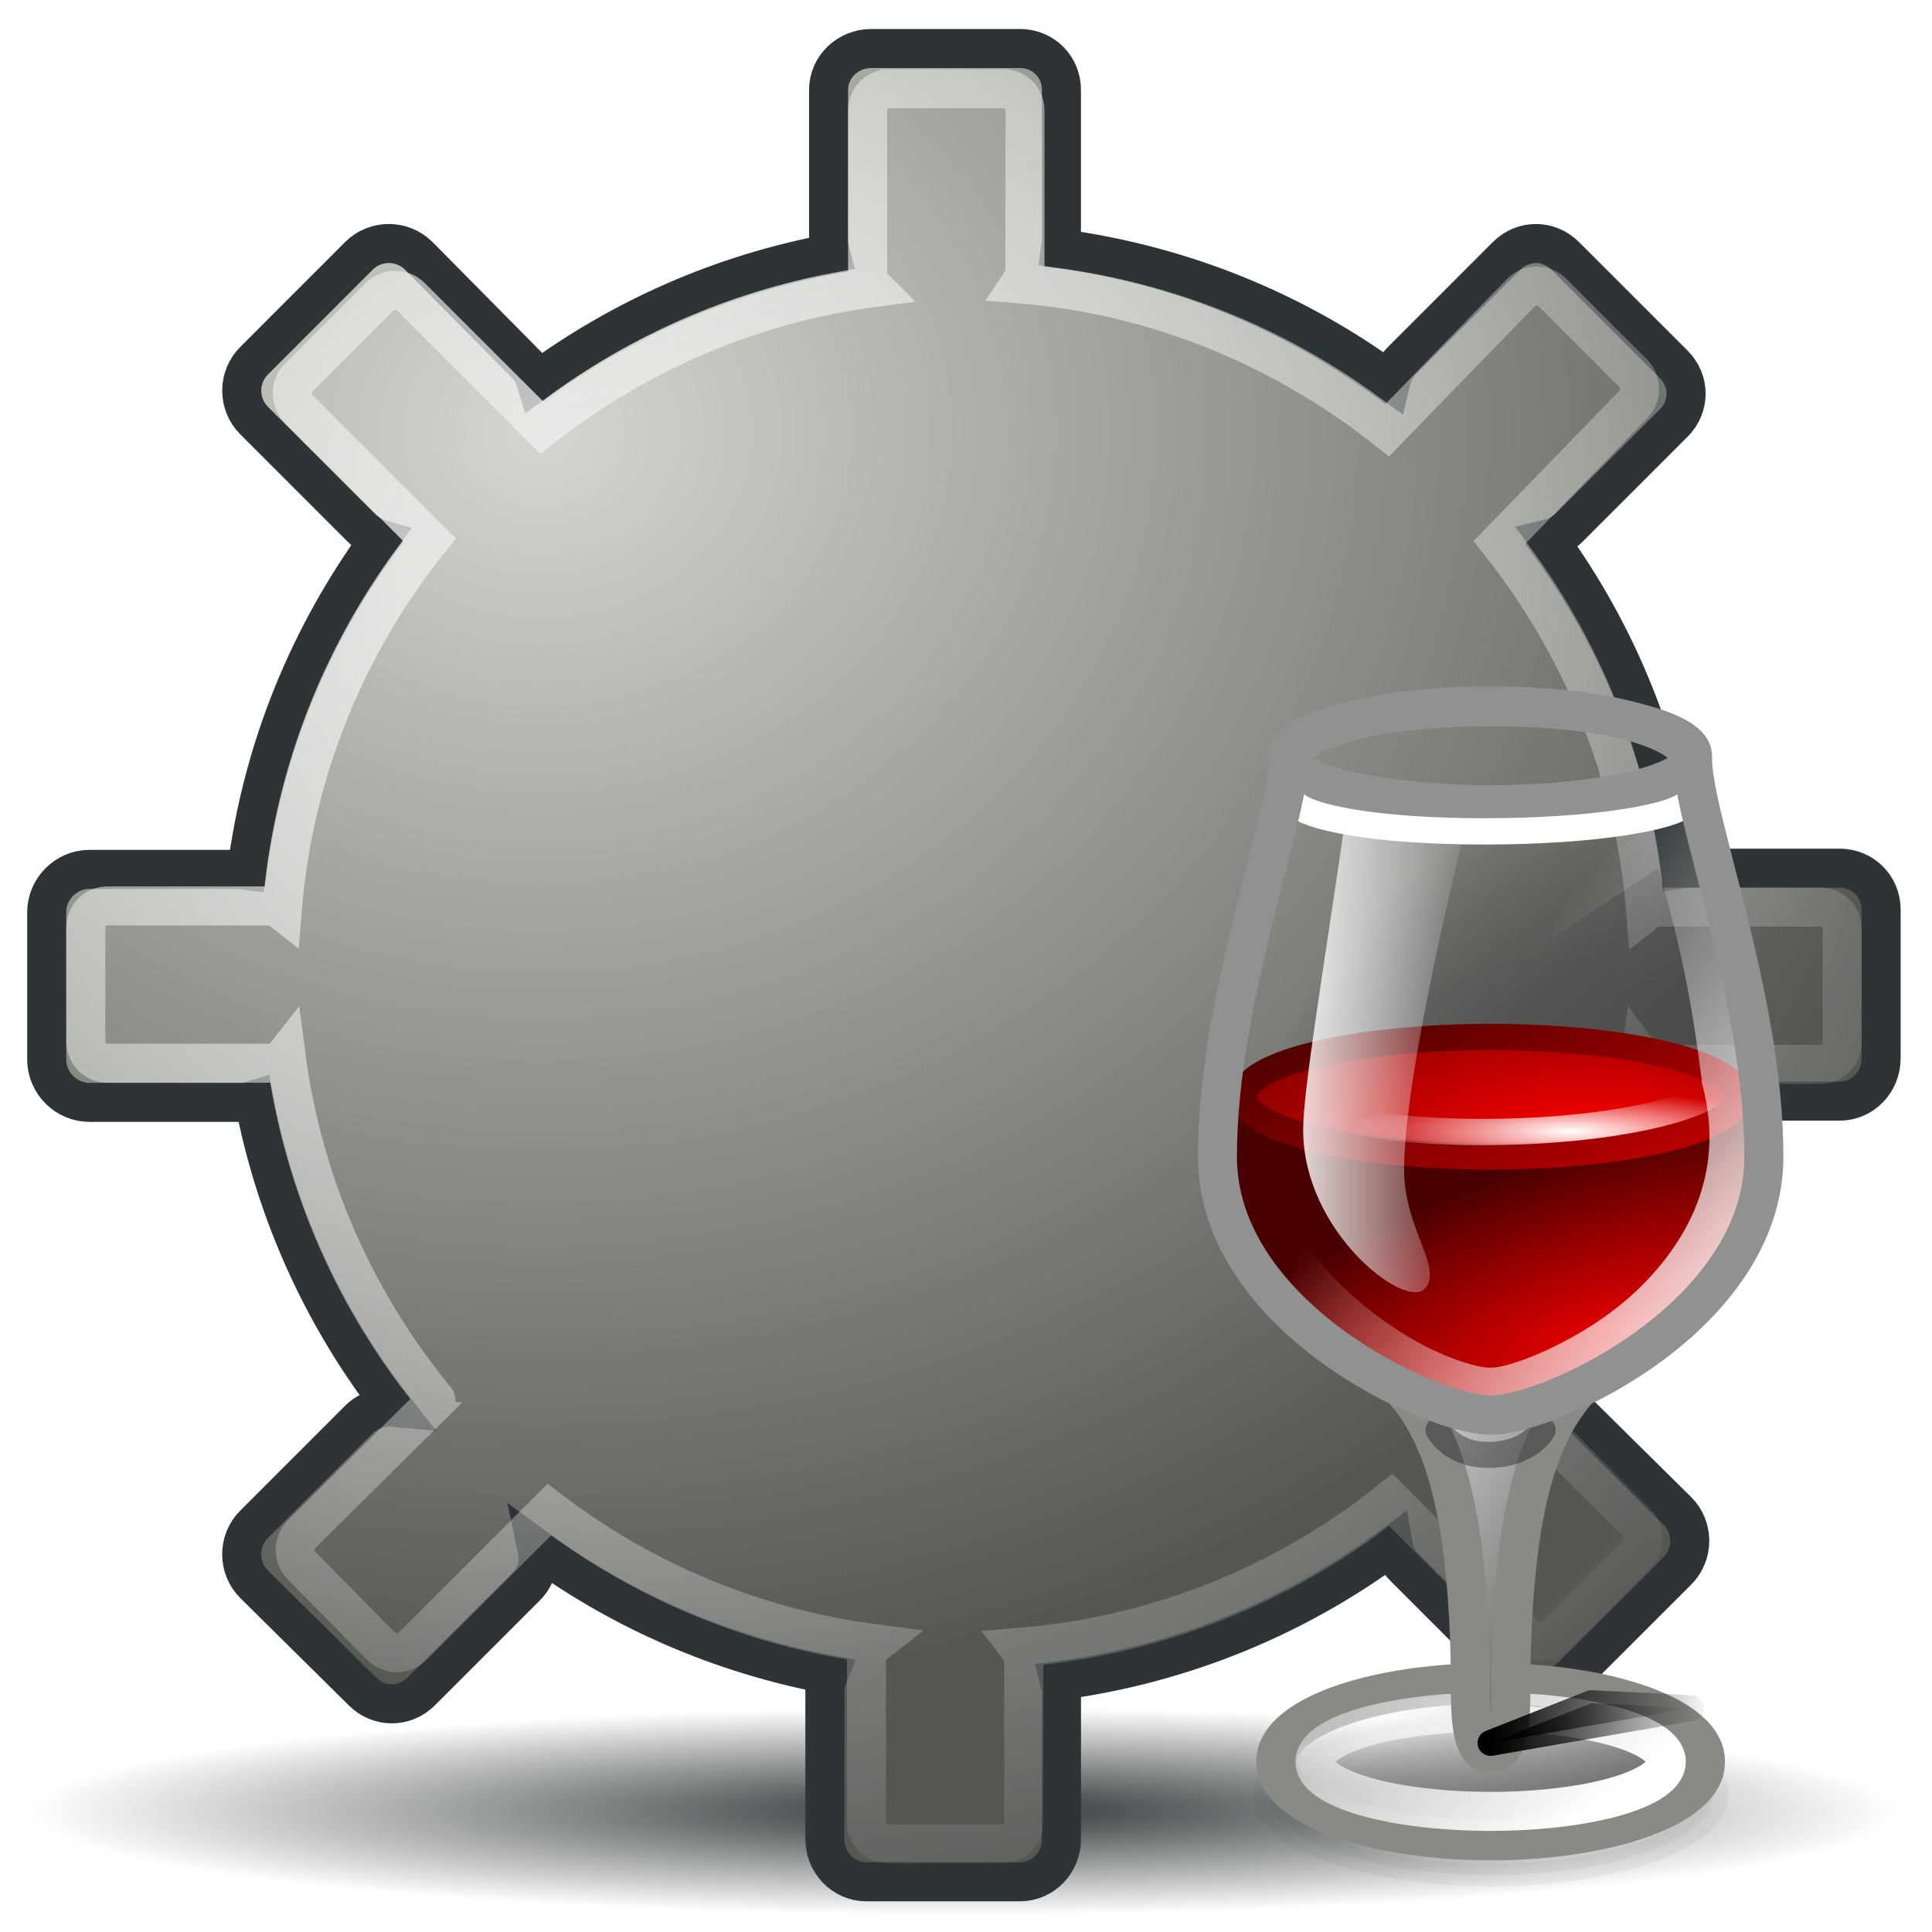 <?xml version="1.0" encoding="UTF-8" standalone="no"?>
<!-- Created with Inkscape (http://www.inkscape.org/) -->

<svg
   xmlns:dc="http://purl.org/dc/elements/1.1/"
   xmlns:cc="http://creativecommons.org/ns#"
   xmlns:rdf="http://www.w3.org/1999/02/22-rdf-syntax-ns#"
   xmlns:svg="http://www.w3.org/2000/svg"
   xmlns="http://www.w3.org/2000/svg"
   xmlns:xlink="http://www.w3.org/1999/xlink"
   xmlns:sodipodi="http://sodipodi.sourceforge.net/DTD/sodipodi-0.dtd"
   xmlns:inkscape="http://www.inkscape.org/namespaces/inkscape"
   width="64"
   height="64"
   id="svg4378"
   version="1.1"
   inkscape:version="0.91 r13725"
   viewBox="0 0 64 64"
   sodipodi:docname="winemine.svg">
  <defs
     id="defs4380">
    <radialGradient
       inkscape:collect="always"
       xlink:href="#radialGradient2918"
       id="radialGradient3102"
       gradientUnits="userSpaceOnUse"
       gradientTransform="matrix(1.011,0,0,0.112,-0.51,40.551)"
       cx="24.244"
       cy="45.626"
       r="23.739" />
    <radialGradient
       id="radialGradient2918"
       gradientUnits="userSpaceOnUse"
       cx="24.244"
       cy="45.626"
       r="23.739"
       gradientTransform="matrix(1.011,0,0,0.112,-0.51,40.551)">
      <stop
         id="stop4345"
         stop-color="#2e3436"
         offset="0" />
      <stop
         id="stop4347"
         stop-color="#2e3436"
         stop-opacity="0"
         offset="1" />
    </radialGradient>
    <radialGradient
       inkscape:collect="always"
       xlink:href="#radialGradient2915"
       id="radialGradient3104"
       gradientUnits="userSpaceOnUse"
       gradientTransform="matrix(1.536,-0.014,0.012,1.35,5.049,7.047)"
       cx="5.273"
       cy="2.492"
       r="24" />
    <radialGradient
       id="radialGradient2915"
       gradientUnits="userSpaceOnUse"
       cx="5.273"
       cy="2.492"
       r="24"
       gradientTransform="matrix(1.536,-0.014,0.012,1.35,5.049,7.047)">
      <stop
         id="stop2808"
         stop-color="#d3d7cf"
         offset="0" />
      <stop
         id="stop2810"
         stop-color="#555753"
         offset="1" />
    </radialGradient>
    <radialGradient
       inkscape:collect="always"
       xlink:href="#radialGradient2912"
       id="radialGradient3106"
       gradientUnits="userSpaceOnUse"
       gradientTransform="matrix(1.575,-0.012,0.011,1.469,-7.469,-4.513)"
       cx="15.577"
       cy="14.457"
       r="23" />
    <radialGradient
       id="radialGradient2912"
       gradientUnits="userSpaceOnUse"
       cx="15.577"
       cy="14.457"
       r="23"
       gradientTransform="matrix(1.575,-0.012,0.011,1.469,-7.469,-4.513)">
      <stop
         id="stop5506"
         stop-color="#eeeeec"
         offset="0" />
      <stop
         id="stop5508"
         stop-color="#eeeeec"
         stop-opacity="0"
         offset="1" />
    </radialGradient>
    <radialGradient
       inkscape:collect="always"
       xlink:href="#radialGradient3004"
       id="radialGradient3108"
       gradientUnits="userSpaceOnUse"
       gradientTransform="matrix(0.421,0,0,0.104,21.093,26.505)"
       cx="37.375"
       cy="33.188"
       r="14.625" />
    <radialGradient
       id="radialGradient3004"
       gradientUnits="userSpaceOnUse"
       cx="37.375"
       cy="33.188"
       r="14.625"
       gradientTransform="matrix(0.421,0,0,0.104,21.093,26.505)">
      <stop
         id="stop4335"
         stop-color="#000"
         offset="0" />
      <stop
         id="stop4337"
         stop-color="#000"
         stop-opacity="0"
         offset="1" />
    </radialGradient>
    <filter
       style="color-interpolation-filters:sRGB"
       id="filter3436"
       height="1.28"
       width="1.158"
       y="-0.14"
       x="-0.079">
      <feGaussianBlur
         id="feGaussianBlur3438"
         stdDeviation="0.319" />
    </filter>
    <radialGradient
       inkscape:collect="always"
       xlink:href="#radialGradient3000"
       id="radialGradient3110"
       gradientUnits="userSpaceOnUse"
       gradientTransform="matrix(1.591,-0.078,0.099,1.958,-4.888,-9.674)"
       cx="27.5"
       cy="22.614"
       r="6.5" />
    <radialGradient
       id="radialGradient3000"
       gradientUnits="userSpaceOnUse"
       cx="27.5"
       cy="22.614"
       r="6.5"
       gradientTransform="matrix(1.591,-0.078,0.099,1.958,-4.888,-9.674)">
      <stop
         id="stop3348"
         stop-color="#737373"
         offset="0" />
      <stop
         id="stop3350"
         stop-color="#000"
         stop-opacity="0"
         offset="1" />
    </radialGradient>
    <linearGradient
       inkscape:collect="always"
       xlink:href="#linearGradient2997"
       id="linearGradient3112"
       gradientUnits="userSpaceOnUse"
       gradientTransform="matrix(1.274,0,0,1.029,8.18,33.074)"
       x1="27.681"
       y1="14.243"
       x2="21.44"
       y2="9.277" />
    <linearGradient
       id="linearGradient2997"
       y2="9.277"
       gradientUnits="userSpaceOnUse"
       y1="14.243"
       gradientTransform="matrix(1.274,0,0,1.029,8.18,33.074)"
       x2="21.44"
       x1="27.681">
      <stop
         id="stop3230"
         stop-color="#373737"
         offset="0" />
      <stop
         id="stop3232"
         stop-color="#373737"
         stop-opacity="0"
         offset="1" />
    </linearGradient>
    <linearGradient
       inkscape:collect="always"
       xlink:href="#linearGradient3198"
       id="linearGradient3114"
       gradientUnits="userSpaceOnUse"
       gradientTransform="matrix(1.282,0,0,0.94,8.011,34.054)"
       x1="25.269"
       y1="12.038"
       x2="17.799"
       y2="5.035" />
    <linearGradient
       id="linearGradient3198">
      <stop
         id="stop3200"
         stop-color="#FFF"
         offset="0" />
      <stop
         id="stop3202"
         stop-color="#FFF"
         stop-opacity="0"
         offset="1" />
    </linearGradient>
    <linearGradient
       inkscape:collect="always"
       xlink:href="#linearGradient2991"
       id="linearGradient3116"
       gradientUnits="userSpaceOnUse"
       gradientTransform="matrix(1.034,0,0,1.02,12.672,7.983)"
       x1="29"
       y1="33"
       x2="19"
       y2="27" />
    <linearGradient
       id="linearGradient2991"
       y2="27"
       gradientUnits="userSpaceOnUse"
       y1="33"
       gradientTransform="matrix(1.034,0,0,1.02,12.672,7.983)"
       x2="19"
       x1="29">
      <stop
         id="stop3222"
         stop-color="#373737"
         offset="0" />
      <stop
         id="stop3224"
         stop-color="#FFF"
         offset="1" />
    </linearGradient>
    <radialGradient
       inkscape:collect="always"
       xlink:href="#radialGradient2988"
       id="radialGradient3118"
       gradientUnits="userSpaceOnUse"
       gradientTransform="matrix(0.981,-0.322,0.119,0.352,10.924,32.645)"
       cx="26.625"
       cy="26.577"
       r="12.5" />
    <radialGradient
       id="radialGradient2988"
       gradientUnits="userSpaceOnUse"
       cx="26.625"
       cy="26.577"
       r="12.5"
       gradientTransform="matrix(0.981,-0.322,0.119,0.352,10.924,32.645)">
      <stop
         id="stop3191"
         stop-color="#e40000"
         offset="0" />
      <stop
         id="stop3193"
         stop-color="#490000"
         offset="1" />
    </radialGradient>
    <radialGradient
       inkscape:collect="always"
       xlink:href="#radialGradient2983"
       id="radialGradient3120"
       gradientUnits="userSpaceOnUse"
       gradientTransform="matrix(1.282,0,0,0.465,8.011,22.238)"
       cx="25.017"
       cy="13.192"
       r="9.751" />
    <radialGradient
       id="radialGradient2983"
       gradientUnits="userSpaceOnUse"
       cx="25.017"
       cy="13.192"
       r="9.751"
       gradientTransform="matrix(1.282,0,0,0.465,8.011,22.238)">
      <stop
         id="stop3173"
         stop-color="#fd0000"
         offset="0" />
      <stop
         id="stop3175"
         stop-color="#6a0000"
         offset="1" />
    </radialGradient>
    <linearGradient
       inkscape:collect="always"
       xlink:href="#linearGradient2985"
       id="linearGradient3122"
       gradientUnits="userSpaceOnUse"
       gradientTransform="matrix(1.282,0,0,0.94,8.011,17.017)"
       x1="27.217"
       y1="15.984"
       x2="22.036"
       y2="7.135" />
    <linearGradient
       id="linearGradient2985"
       y2="7.135"
       gradientUnits="userSpaceOnUse"
       y1="15.984"
       gradientTransform="matrix(1.282,0,0,0.94,8.011,17.017)"
       x2="22.036"
       x1="27.217">
      <stop
         id="stop4404"
         stop-color="#e80000"
         offset="0" />
      <stop
         id="stop4406"
         stop-color="#490000"
         offset="1" />
    </linearGradient>
    <linearGradient
       inkscape:collect="always"
       xlink:href="#linearGradient3198"
       id="linearGradient3124"
       gradientUnits="userSpaceOnUse"
       gradientTransform="matrix(1.029,0,0,1.029,12.825,8.035)"
       x1="30.376"
       y1="25.27"
       x2="22"
       y2="19" />
    <linearGradient
       inkscape:collect="always"
       xlink:href="#linearGradient3198"
       id="linearGradient3126"
       gradientUnits="userSpaceOnUse"
       gradientTransform="matrix(1.034,0,0,1.02,13.557,7.304)"
       x1="17.605"
       y1="18.312"
       x2="23"
       y2="18.312" />
    <radialGradient
       inkscape:collect="always"
       xlink:href="#radialGradient2972"
       id="radialGradient3128"
       gradientUnits="userSpaceOnUse"
       gradientTransform="matrix(1.034,0,0,0.187,20.933,25.585)"
       cx="18"
       cy="14.19"
       r="5.505" />
    <radialGradient
       id="radialGradient2972"
       gradientUnits="userSpaceOnUse"
       cx="18"
       cy="14.19"
       r="5.505"
       gradientTransform="matrix(1.034,0,0,0.187,20.933,25.585)">
      <stop
         id="stop3454"
         stop-color="#FFF"
         offset="0" />
      <stop
         id="stop3456"
         stop-color="#FFF"
         stop-opacity="0"
         offset="1" />
    </radialGradient>
    <linearGradient
       inkscape:collect="always"
       xlink:href="#linearGradient2964"
       id="linearGradient3130"
       gradientUnits="userSpaceOnUse"
       gradientTransform="translate(-8,15.968)"
       x1="16"
       y1="27.5"
       x2="20.5"
       y2="25.5" />
    <linearGradient
       id="linearGradient2964"
       y2="25.5"
       gradientUnits="userSpaceOnUse"
       y1="27.5"
       gradientTransform="translate(-8,15.968)"
       x2="20.5"
       x1="16">
      <stop
         id="stop3375"
         stop-color="#000"
         offset="0" />
      <stop
         id="stop3377"
         stop-color="#373737"
         stop-opacity="0"
         offset="1" />
    </linearGradient>
    <linearGradient
       inkscape:collect="always"
       xlink:href="#linearGradient2966"
       id="linearGradient3132"
       gradientUnits="userSpaceOnUse"
       gradientTransform="translate(-8,15.968)"
       x1="16"
       y1="27"
       x2="21.5"
       y2="27" />
    <linearGradient
       id="linearGradient2966"
       y2="27"
       gradientUnits="userSpaceOnUse"
       y1="27"
       gradientTransform="translate(-8,15.968)"
       x2="21.5"
       x1="16">
      <stop
         id="stop3444"
         stop-color="#000"
         offset="0" />
      <stop
         id="stop3446"
         stop-color="#000"
         stop-opacity="0"
         offset="1" />
    </linearGradient>
    <filter
       style="color-interpolation-filters:sRGB"
       id="filter3391"
       height="1.336"
       width="1.134"
       y="-0.168"
       x="-0.067">
      <feGaussianBlur
         id="feGaussianBlur3393"
         stdDeviation="0.14" />
    </filter>
  </defs>
  <sodipodi:namedview
     id="base"
     pagecolor="#ffffff"
     bordercolor="#666666"
     borderopacity="1.0"
     inkscape:pageopacity="0.0"
     inkscape:pageshadow="2"
     inkscape:zoom="7.7781746"
     inkscape:cx="18.690824"
     inkscape:cy="38.284633"
     inkscape:current-layer="layer1"
     showgrid="true"
     inkscape:document-units="px"
     inkscape:grid-bbox="true"
     inkscape:window-width="1410"
     inkscape:window-height="855"
     inkscape:window-x="30"
     inkscape:window-y="0"
     inkscape:window-maximized="1" />
  <g
     id="layer1"
     inkscape:label="Layer 1"
     inkscape:groupmode="layer">
    <g
       transform="matrix(1.293,0,0,1.293,0.901,0.96)"
       id="g3062">
      <path
         d="m 47.982,45.657 c 0.003,1.467 -10.739,2.657 -23.991,2.657 -13.252,0 -23.994,-1.19 -23.991,-2.657 -0.003,-1.468 10.739,-2.658 23.991,-2.658 13.252,0 23.994,1.19 23.991,2.657 z"
         id="path3064"
         style="fill:url(#radialGradient3102)"
         inkscape:connector-curvature="0" />
      <path
         stroke-miterlimit="4"
         d="m 21.625,0.5 c -0.596,0 -1.094,0.467 -1.094,1.062 l 0,3.938 c 0,0.092 0.041,0.165 0.062,0.25 -2.792,0.517 -5.36,1.662 -7.562,3.281 -0.05,-0.163 -0.121,-0.308 -0.25,-0.438 l -2.75,-2.781 c -0.422,-0.421 -1.111,-0.421 -1.532,0 L 5.812,8.5 c -0.421,0.421 -0.421,1.11 0,1.531 l 2.75,2.75 c 0.13,0.13 0.305,0.232 0.469,0.281 -1.791,2.453 -2.998,5.343 -3.406,8.5 -0.044,-0.005 -0.079,-0.031 -0.125,-0.031 l -3.906,0 c -0.596,0 -1.094,0.498 -1.094,1.094 l 0,3.781 c 0,0.596 0.498,1.094 1.094,1.094 l 3.906,0 c 0.114,0 0.21,-0.03 0.312,-0.062 0.559,2.93 1.799,5.609 3.562,7.875 -0.305,-0.027 -0.641,0.078 -0.875,0.312 l -2.688,2.688 c -0.421,0.421 -0.421,1.11 0,1.531 l 2.781,2.75 c 0.421,0.421 1.079,0.421 1.5,0 l 2.688,-2.688 c 0.268,-0.268 0.354,-0.625 0.281,-0.969 2.177,1.591 4.719,2.699 7.469,3.219 -0.054,0.129 -0.094,0.257 -0.094,0.406 l 0,3.812 c 0,0.596 0.467,1.094 1.062,1.094 l 3.938,0 c 0.596,0 1.062,-0.498 1.062,-1.094 l 0,-3.812 c 0,-0.092 -0.041,-0.165 -0.062,-0.25 3.179,-0.423 6.104,-1.645 8.562,-3.469 0.037,0.21 0.118,0.4 0.281,0.562 l 2.781,2.781 c 0.421,0.421 1.11,0.421 1.531,0 l 2.688,-2.687 c 0.421,-0.421 0.421,-1.11 0,-1.531 l -2.781,-2.75 c -0.17,-0.17 -0.373,-0.28 -0.594,-0.312 1.61,-2.188 2.757,-4.729 3.281,-7.5 0.103,0.032 0.199,0.062 0.312,0.062 l 3.938,0 c 0.596,0 1.062,-0.498 1.062,-1.094 l 0,-3.812 c 0,-0.595 -0.467,-1.062 -1.062,-1.062 l -3.938,0 c -0.057,0 -0.102,0.023 -0.156,0.031 -0.412,-3.141 -1.593,-6.026 -3.375,-8.469 0.186,-0.045 0.386,-0.136 0.531,-0.281 l 2.688,-2.688 c 0.421,-0.421 0.421,-1.079 0,-1.5 l -2.782,-2.781 c -0.421,-0.421 -1.079,-0.421 -1.5,0 l -2.687,2.688 c -0.146,0.146 -0.237,0.345 -0.281,0.531 -2.438,-1.792 -5.329,-2.983 -8.469,-3.406 0.005,-0.044 0.031,-0.079 0.031,-0.125 l 0,-3.938 c 0,-0.596 -0.467,-1.062 -1.062,-1.062 l -3.812,0 z"
         style="fill:url(#radialGradient3104);stroke:#2e3436;stroke-width:1;stroke-linecap:round;stroke-linejoin:miter;stroke-miterlimit:4;stroke-dasharray:none"
         id="path3066"
         inkscape:connector-curvature="0" />
      <path
         stroke-miterlimit="4"
         d="m 22.094,1.531 c -0.316,0 -0.562,0.246 -0.562,0.562 l 0,4.125 c 0,0.158 0.053,0.303 0.156,0.406 -3.181,0.418 -6.092,1.706 -8.5,3.594 l -3.354,-3.353 c -0.224,-0.224 -0.589,-0.224 -0.812,0 l -2.062,2.062 c -0.224,0.224 -0.224,0.589 0,0.812 l 3.353,3.353 c -2.122,2.652 -3.494,5.915 -3.781,9.5 -0.097,-0.076 -0.21,-0.125 -0.344,-0.125 l -4.125,0 c -0.316,0 -0.562,0.246 -0.562,0.562 l 0,2.906 c 5e-4,0.316 0.247,0.562 0.563,0.562 l 4.125,0 c 0.182,0 0.333,-0.086 0.438,-0.219 0.432,3.337 1.806,6.368 3.844,8.844 0.005,0.006 -0.005,0.025 0,0.031 l -3.438,3.406 c -0.224,0.224 -0.224,0.589 0,0.812 l 2.031,2.062 c 0.224,0.224 0.589,0.224 0.812,0 l 3.5,-3.5 c 2.379,1.816 5.231,3.034 8.344,3.438 -0.133,0.105 -0.219,0.256 -0.219,0.438 l 0,4.125 c 0,0.316 0.246,0.562 0.562,0.562 l 2.906,0 c 0.316,0 0.562,-0.246 0.562,-0.562 l 0,-4.125 c 0,-0.134 -0.049,-0.247 -0.125,-0.344 3.594,-0.288 6.875,-1.65 9.531,-3.781 l 3.423,3.454 c 0.224,0.224 0.589,0.224 0.812,0 l 2.062,-2.062 c 0.224,-0.224 0.224,-0.589 0,-0.812 l -3.453,-3.456 c 1.887,-2.406 3.144,-5.321 3.562,-8.5 0.104,0.14 0.28,0.219 0.469,0.219 l 4.125,0 c 0.316,0 0.562,-0.246 0.562,-0.562 l 0,-2.906 c 0,-0.316 -0.246,-0.562 -0.562,-0.562 l -4.125,0 c -0.134,0 -0.247,0.049 -0.344,0.125 -0.28,-3.567 -1.652,-6.82 -3.75,-9.469 l 3.423,-3.524 c 0.224,-0.224 0.224,-0.589 0,-0.812 L 39.08,6.755 c -0.224,-0.224 -0.589,-0.224 -0.812,0 l -3.424,3.524 c -2.633,-2.086 -5.863,-3.46 -9.406,-3.75 0.061,-0.091 0.125,-0.194 0.125,-0.312 l 0,-4.125 c 0,-0.316 -0.246,-0.562 -0.562,-0.562 l -2.906,0 z"
         style="fill:none;stroke:url(#radialGradient3106);stroke-width:1;stroke-linecap:round;stroke-linejoin:miter;stroke-miterlimit:4;stroke-dasharray:none"
         id="path3068"
         inkscape:connector-curvature="0" />
      <path
         d="m 42.969,29.963 a 6.153,1.524 0 0 1 -12.305,0 6.153,1.524 0 1 1 12.305,0 z"
         id="path3070"
         style="opacity:0.07;fill:url(#radialGradient3108)"
         inkscape:connector-curvature="0" />
      <path
         stroke-miterlimit="0"
         transform="matrix(1.282,0,0,0.94,8.011,34.873)"
         d="m 27.438,11 a 4.438,2.184 0 1 1 -8.875,0 4.438,2.184 0 1 1 8.875,0 z"
         style="opacity:0.2;fill:#000000;stroke:#000000;stroke-width:0.614;stroke-linecap:round;stroke-linejoin:round;stroke-miterlimit:0;stroke-dasharray:none;filter:url(#filter3436)"
         id="path3072"
         inkscape:connector-curvature="0" />
      <path
         d="m 42.664,18.689 c -0.517,-1.02 -9.825,-1.02 -10.342,0 0,1.529 -1.551,6.117 -1.551,10.196 0,4.078 5.171,6.627 6.722,6.627 1.551,0 6.722,-2.549 6.722,-6.627 0,-4.078 -1.551,-8.666 -1.551,-10.196 z"
         id="path3074"
         style="fill:url(#radialGradient3110);fill-rule:evenodd"
         inkscape:connector-curvature="0" />
      <path
         stroke-miterlimit="0"
         d="m 42.972,44.392 a 5.479,1.978 0 1 1 -10.957,0 5.479,1.978 0 1 1 10.957,0 z"
         style="fill:url(#linearGradient3112);stroke:#888a85;stroke-width:1.043;stroke-linecap:round;stroke-linejoin:round;stroke-miterlimit:0;stroke-dasharray:none"
         id="path3076"
         inkscape:connector-curvature="0" />
      <path
         stroke-miterlimit="0"
         d="m 41.993,44.392 a 4.5,1.272 0 1 1 -9,0 4.5,1.272 0 1 1 9,0 z"
         style="fill:none;stroke:url(#linearGradient3114);stroke-width:1;stroke-linecap:round;stroke-linejoin:round;stroke-miterlimit:0;stroke-dasharray:none"
         id="path3078"
         inkscape:connector-curvature="0" />
      <path
         d="m 34.908,34.492 c 1.034,1.02 2.068,2.549 2.068,8.156 0,1.02 0.14,1.529 0.517,1.529 0.377,0 0.517,-0.51 0.517,-1.529 0,-5.608 1.034,-7.137 2.068,-8.156"
         id="path3080"
         style="fill:url(#linearGradient3116);fill-rule:evenodd;stroke:#888a85;stroke-width:1;stroke-linecap:round;stroke-linejoin:miter"
         inkscape:connector-curvature="0" />
      <path
         d="m 30.493,27.392 c 0,6 5.449,8.12 7,8.12 1.551,0 7,-2.12 7,-8.12"
         id="path3082"
         style="fill:url(#radialGradient3118);fill-rule:evenodd"
         inkscape:connector-curvature="0" />
      <path
         stroke-miterlimit="0"
         d="m 43.827,27.355 a 6.333,1.529 0 0 1 -12.667,0 6.333,1.529 0 1 1 12.667,0 z"
         style="fill:url(#radialGradient3120);stroke:url(#linearGradient3122);stroke-width:0.674;stroke-linecap:round;stroke-linejoin:round;stroke-miterlimit:0;stroke-dasharray:none"
         id="path3084"
         inkscape:connector-curvature="0" />
      <path
         d="m 42.087,20.705 -10.5,6.906 c -0.472,2.107 0.576,3.884 1.969,5.156 0.7,0.639 1.478,1.155 2.188,1.5 0.71,0.345 1.365,0.531 1.75,0.531 0.385,0 1.046,-0.208 1.781,-0.562 0.735,-0.355 1.561,-0.852 2.281,-1.531 1.44,-1.358 2.499,-3.323 1.844,-5.781 a 0.107,0.107 0 0 1 0,-0.031 C 43.073,24.282 42.728,22.954 42.087,20.705 Z"
         id="path3086"
         style="fill:none;stroke:url(#linearGradient3124);stroke-width:1;stroke-linecap:round;stroke-linejoin:miter"
         inkscape:connector-curvature="0" />
      <path
         d="m 33.724,20.559 3.103,0 c 0,0 -1.551,6.117 -1.551,8.666 0,1.529 1.034,2.549 0.517,3.059 -0.517,0.51 -3.103,-1.479 -3.103,-4.078 0,-1.02 0.517,-4.078 1.034,-7.647 z"
         id="path3088"
         style="fill:url(#linearGradient3126);fill-rule:evenodd"
         inkscape:connector-curvature="0" />
      <path
         stroke-miterlimit="0"
         d="m 42.677,18.619 a 5.184,1.24 0 1 1 -7.84e-4,-0.022"
         style="fill:none;stroke:#919191;stroke-width:0.974;stroke-linecap:round;stroke-linejoin:round;stroke-miterlimit:0;stroke-dasharray:none"
         id="path3090"
         inkscape:connector-curvature="0" />
      <path
         stroke-miterlimit="0"
         d="m 42.493,19.857 c -0.333,0.333 -2.308,0.7 -5.162,0.7 -2.854,0 -4.504,-0.367 -4.838,-0.7"
         id="path3092"
         inkscape:connector-curvature="0"
         style="fill:none;stroke:#ffffff;stroke-width:0.674;stroke-linecap:round;stroke-linejoin:round;stroke-miterlimit:0" />
      <path
         stroke-miterlimit="0"
         d="m 43.493,26.892 c 0,0.57 -2.333,1.333 -6.013,1.367 C 33.801,28.292 31.493,27.462 31.493,26.892"
         id="path3094"
         style="fill:none;stroke:url(#radialGradient3128);stroke-width:0.674;stroke-linecap:round;stroke-linejoin:round;stroke-miterlimit:0"
         inkscape:connector-curvature="0" />
      <path
         d="m 36.16,35.892 c 0,0 0.333,0.667 1.333,0.639 1,-0.027 1.333,-0.639 1.333,-0.639"
         id="path3096"
         inkscape:connector-curvature="0"
         style="opacity:0.35;fill:none;stroke:#000000;stroke-width:0.667px;stroke-linecap:round;stroke-linejoin:round" />
      <path
         transform="matrix(1.034,0,0,1.02,29.22,-0.426)"
         d="m 8,43.468 2.5,-1 2.469,0.125 -4.969,0.875 z"
         id="path3098"
         style="fill:url(#linearGradient3130);fill-rule:evenodd;stroke:url(#linearGradient3132);stroke-width:0.649px;stroke-linecap:round;stroke-linejoin:round;filter:url(#filter3391)"
         inkscape:connector-curvature="0" />
      <path
         d="m 42.664,18.689 c -0.671,-1.797 -9.671,-1.797 -10.342,0 0,1.529 -1.829,6.125 -1.829,10.203 0,4.078 5.449,6.62 7,6.62 1.551,0 7,-2.541 7,-6.62 0,-4.078 -1.829,-8.674 -1.829,-10.203 z"
         id="path3100"
         inkscape:connector-curvature="0"
         style="fill:none;stroke:#919191;stroke-width:1;stroke-linecap:round;stroke-linejoin:miter" />
    </g>
  </g>
</svg>
